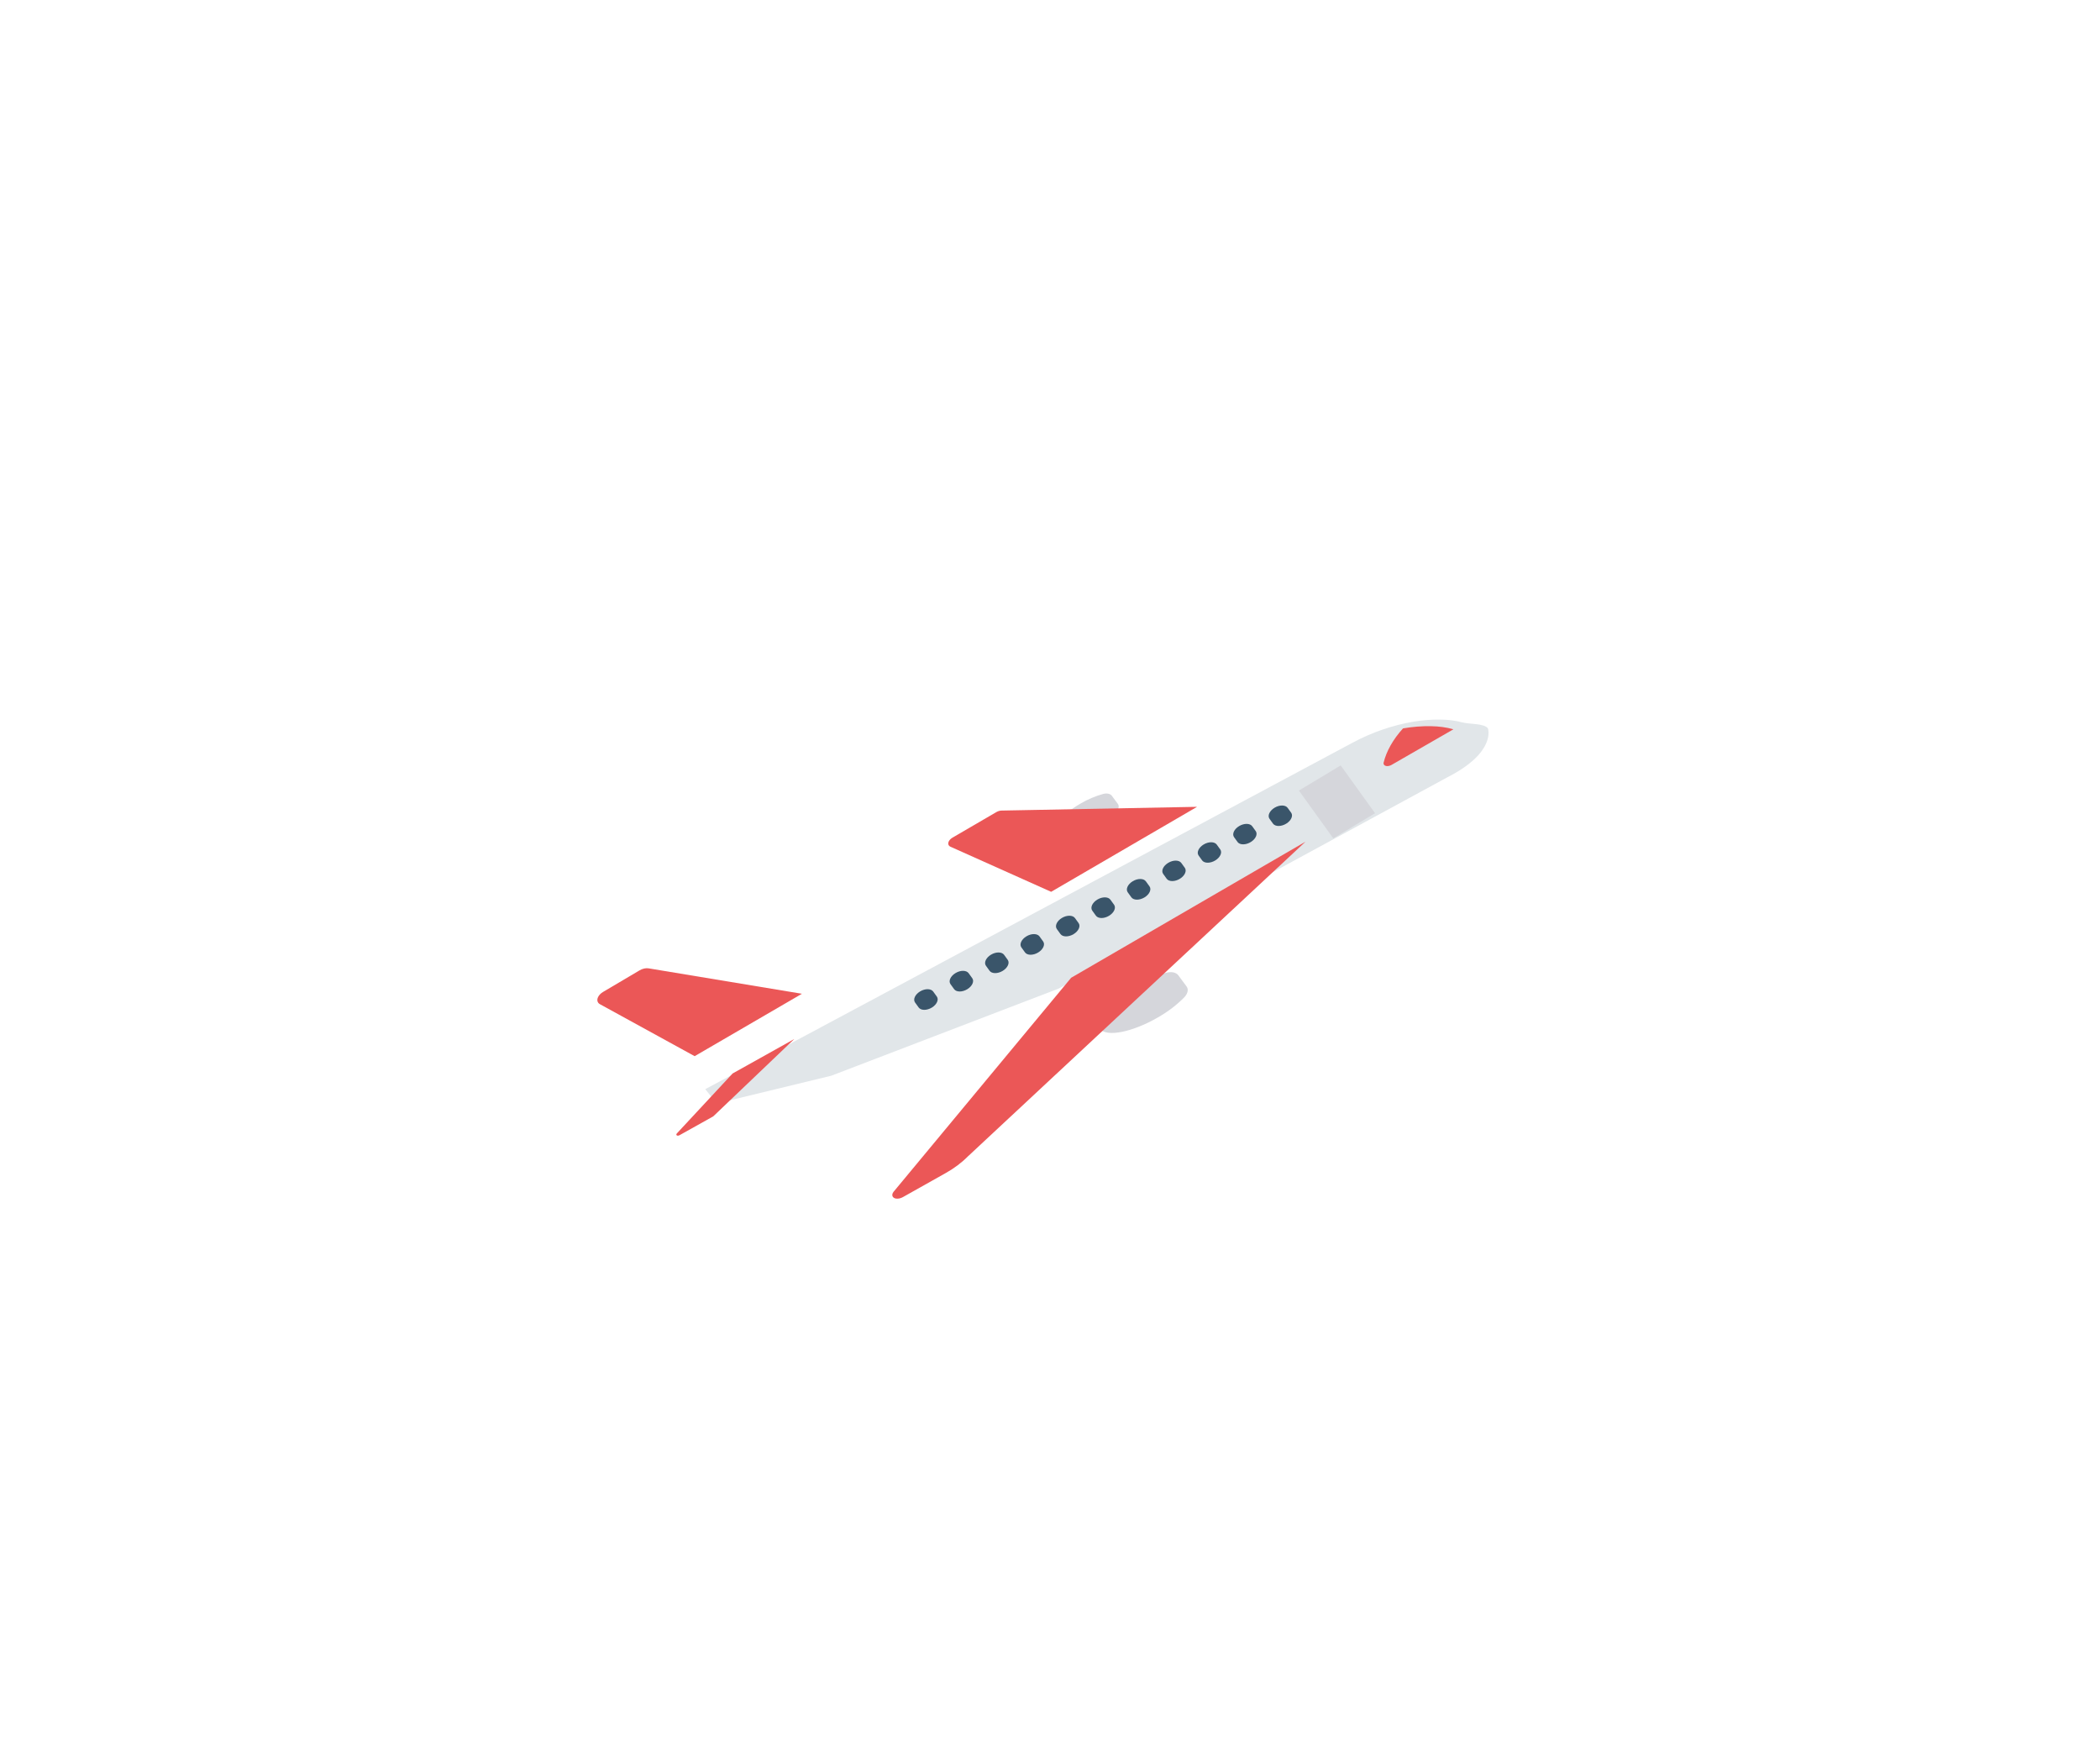 <svg width="317" height="264" viewBox="0 0 317 264" fill="none" xmlns="http://www.w3.org/2000/svg">
<path d="M176.05 146.829C174.409 147.281 172.794 147.97 171.306 148.851C167.432 151.101 165.073 153.981 166.038 155.282C167.003 156.584 170.926 155.814 174.801 153.564C176.307 152.706 177.663 151.669 178.786 150.518C179.308 149.964 179.438 149.328 179.116 148.896L177.863 147.206C177.544 146.772 176.833 146.625 176.05 146.829Z" fill="#D5D6DB"/>
<path d="M166.519 119.841C165.329 120.169 164.158 120.668 163.079 121.308C160.27 122.939 158.559 125.027 159.258 125.969C159.957 126.912 162.803 126.354 165.612 124.723C166.704 124.101 167.687 123.349 168.501 122.514C168.88 122.112 168.973 121.651 168.741 121.338L167.833 120.114C167.602 119.8 167.087 119.693 166.519 119.841Z" fill="#D5D6DB"/>
<path d="M151.189 122.349C150.929 122.353 150.646 122.437 150.395 122.583L143.788 126.431C143.236 126.752 142.988 127.284 143.235 127.62C143.292 127.697 143.372 127.76 143.471 127.804L158.673 134.612L180.702 121.783L151.189 122.349Z" fill="#EB5757"/>
<path d="M218.452 117.343L159.798 149.222L125.499 162.367L108.183 166.565L106.464 164.399L204.173 112.105C207.085 110.541 210.284 109.441 213.446 108.917C214.831 108.693 216.189 108.592 217.491 108.616C218.645 108.63 219.731 108.771 220.716 109.034C221.816 109.333 223.96 109.168 224.597 109.918C224.6 109.916 225.976 113.513 218.452 117.343Z" fill="#E1E6E9"/>
<path d="M161.691 147.587L134.875 179.904C134.537 180.354 134.688 180.804 135.213 180.909C135.535 180.973 135.94 180.894 136.289 180.697L142.801 177.038C144.054 176.333 145.178 175.486 146.105 174.549L197.07 127.046L161.691 147.587Z" fill="#EB5757"/>
<path d="M97.907 146.164C97.493 146.095 96.986 146.208 96.548 146.467L91.047 149.716C90.298 150.158 89.963 150.891 90.299 151.352C90.363 151.44 90.449 151.514 90.553 151.571L104.859 159.421L121.054 150.001L97.907 146.164Z" fill="#EB5757"/>
<path d="M110.592 162.03L102.176 171.078C102.052 171.208 102.069 171.355 102.213 171.404C102.317 171.44 102.463 171.417 102.586 171.345L107.609 168.539C107.648 168.517 107.684 168.491 107.714 168.462L119.902 156.831L110.592 162.03Z" fill="#EB5757"/>
<path d="M216.022 109.614C214.66 109.586 213.238 109.698 211.789 109.946C210.282 111.605 209.27 113.398 208.853 115.147C208.808 115.494 209.152 115.705 209.622 115.618C209.769 115.59 209.916 115.536 210.05 115.46L219.398 110.079C218.367 109.787 217.23 109.63 216.022 109.614Z" fill="#EB5757"/>
<path d="M196.071 119.325L202.38 115.534L207.569 122.749L201.261 126.54L196.071 119.325Z" fill="#D5D6DB"/>
<path d="M192.397 121.921C191.64 122.377 191.299 123.124 191.636 123.591L192.181 124.346C192.543 124.797 193.44 124.78 194.186 124.309C194.895 123.861 195.217 123.156 194.921 122.697L194.375 121.942C194.039 121.476 193.154 121.467 192.397 121.921Z" fill="#3A556A"/>
<path d="M187.046 124.694C186.289 125.149 185.948 125.897 186.285 126.363L186.83 127.119C187.192 127.569 188.09 127.553 188.835 127.082C189.545 126.633 189.866 125.929 189.57 125.47L189.025 124.714C188.688 124.249 187.803 124.239 187.046 124.694Z" fill="#3A556A"/>
<path d="M181.694 127.467C180.938 127.923 180.598 128.67 180.934 129.136L181.48 129.891C181.841 130.342 182.739 130.325 183.484 129.854C184.194 129.406 184.515 128.701 184.219 128.243L183.674 127.487C183.337 127.021 182.451 127.012 181.694 127.467Z" fill="#3A556A"/>
<path d="M176.343 130.24C175.587 130.696 175.247 131.442 175.584 131.908L176.129 132.664C176.491 133.114 177.388 133.098 178.134 132.627C178.843 132.178 179.165 131.474 178.869 131.015L178.323 130.259C177.986 129.793 177.1 129.784 176.343 130.24Z" fill="#3A556A"/>
<path d="M170.994 133.013C170.237 133.469 169.897 134.217 170.233 134.683L170.779 135.44C171.116 135.906 172.002 135.915 172.759 135.459C173.516 135.004 173.857 134.256 173.52 133.79L172.974 133.033C172.639 132.566 171.753 132.557 170.995 133.012C170.995 133.012 170.994 133.013 170.994 133.013Z" fill="#3A556A"/>
<path d="M165.643 135.785C164.886 136.242 164.546 136.989 164.883 137.456L165.429 138.212C165.765 138.679 166.652 138.687 167.408 138.232C168.165 137.776 168.506 137.029 168.17 136.562L167.624 135.806C167.288 135.339 166.402 135.329 165.645 135.784C165.644 135.785 165.643 135.785 165.643 135.785Z" fill="#3A556A"/>
<path d="M160.292 138.558C159.536 139.014 159.195 139.762 159.532 140.228L160.078 140.985C160.415 141.45 161.302 141.458 162.058 141.002C162.813 140.547 163.153 139.801 162.818 139.335L162.272 138.579C161.936 138.112 161.05 138.103 160.292 138.558Z" fill="#3A556A"/>
<path d="M154.941 141.33C154.185 141.787 153.844 142.534 154.181 143.001L154.727 143.757C155.064 144.223 155.951 144.231 156.707 143.775C157.462 143.319 157.802 142.574 157.467 142.108L156.922 141.351C156.585 140.884 155.699 140.875 154.941 141.33Z" fill="#3A556A"/>
<path d="M149.591 144.103C148.834 144.559 148.494 145.307 148.831 145.773L149.377 146.53C149.714 146.995 150.601 147.003 151.357 146.547C152.112 146.092 152.452 145.346 152.117 144.88L151.571 144.124C151.235 143.657 150.348 143.648 149.591 144.103Z" fill="#3A556A"/>
<path d="M144.239 146.876C143.482 147.332 143.141 148.079 143.477 148.545L143.478 148.546L144.024 149.303C144.362 149.769 145.248 149.776 146.005 149.32C146.759 148.865 147.099 148.119 146.765 147.653L146.219 146.897C145.882 146.43 144.996 146.421 144.239 146.876Z" fill="#3A556A"/>
<path d="M138.89 149.647C138.133 150.103 137.792 150.851 138.129 151.317L138.129 151.318L138.676 152.074C139.013 152.54 139.9 152.547 140.656 152.091C141.411 151.636 141.751 150.89 141.416 150.424L140.87 149.668C140.533 149.201 139.647 149.192 138.89 149.647Z" fill="#3A556A"/>
</svg>
